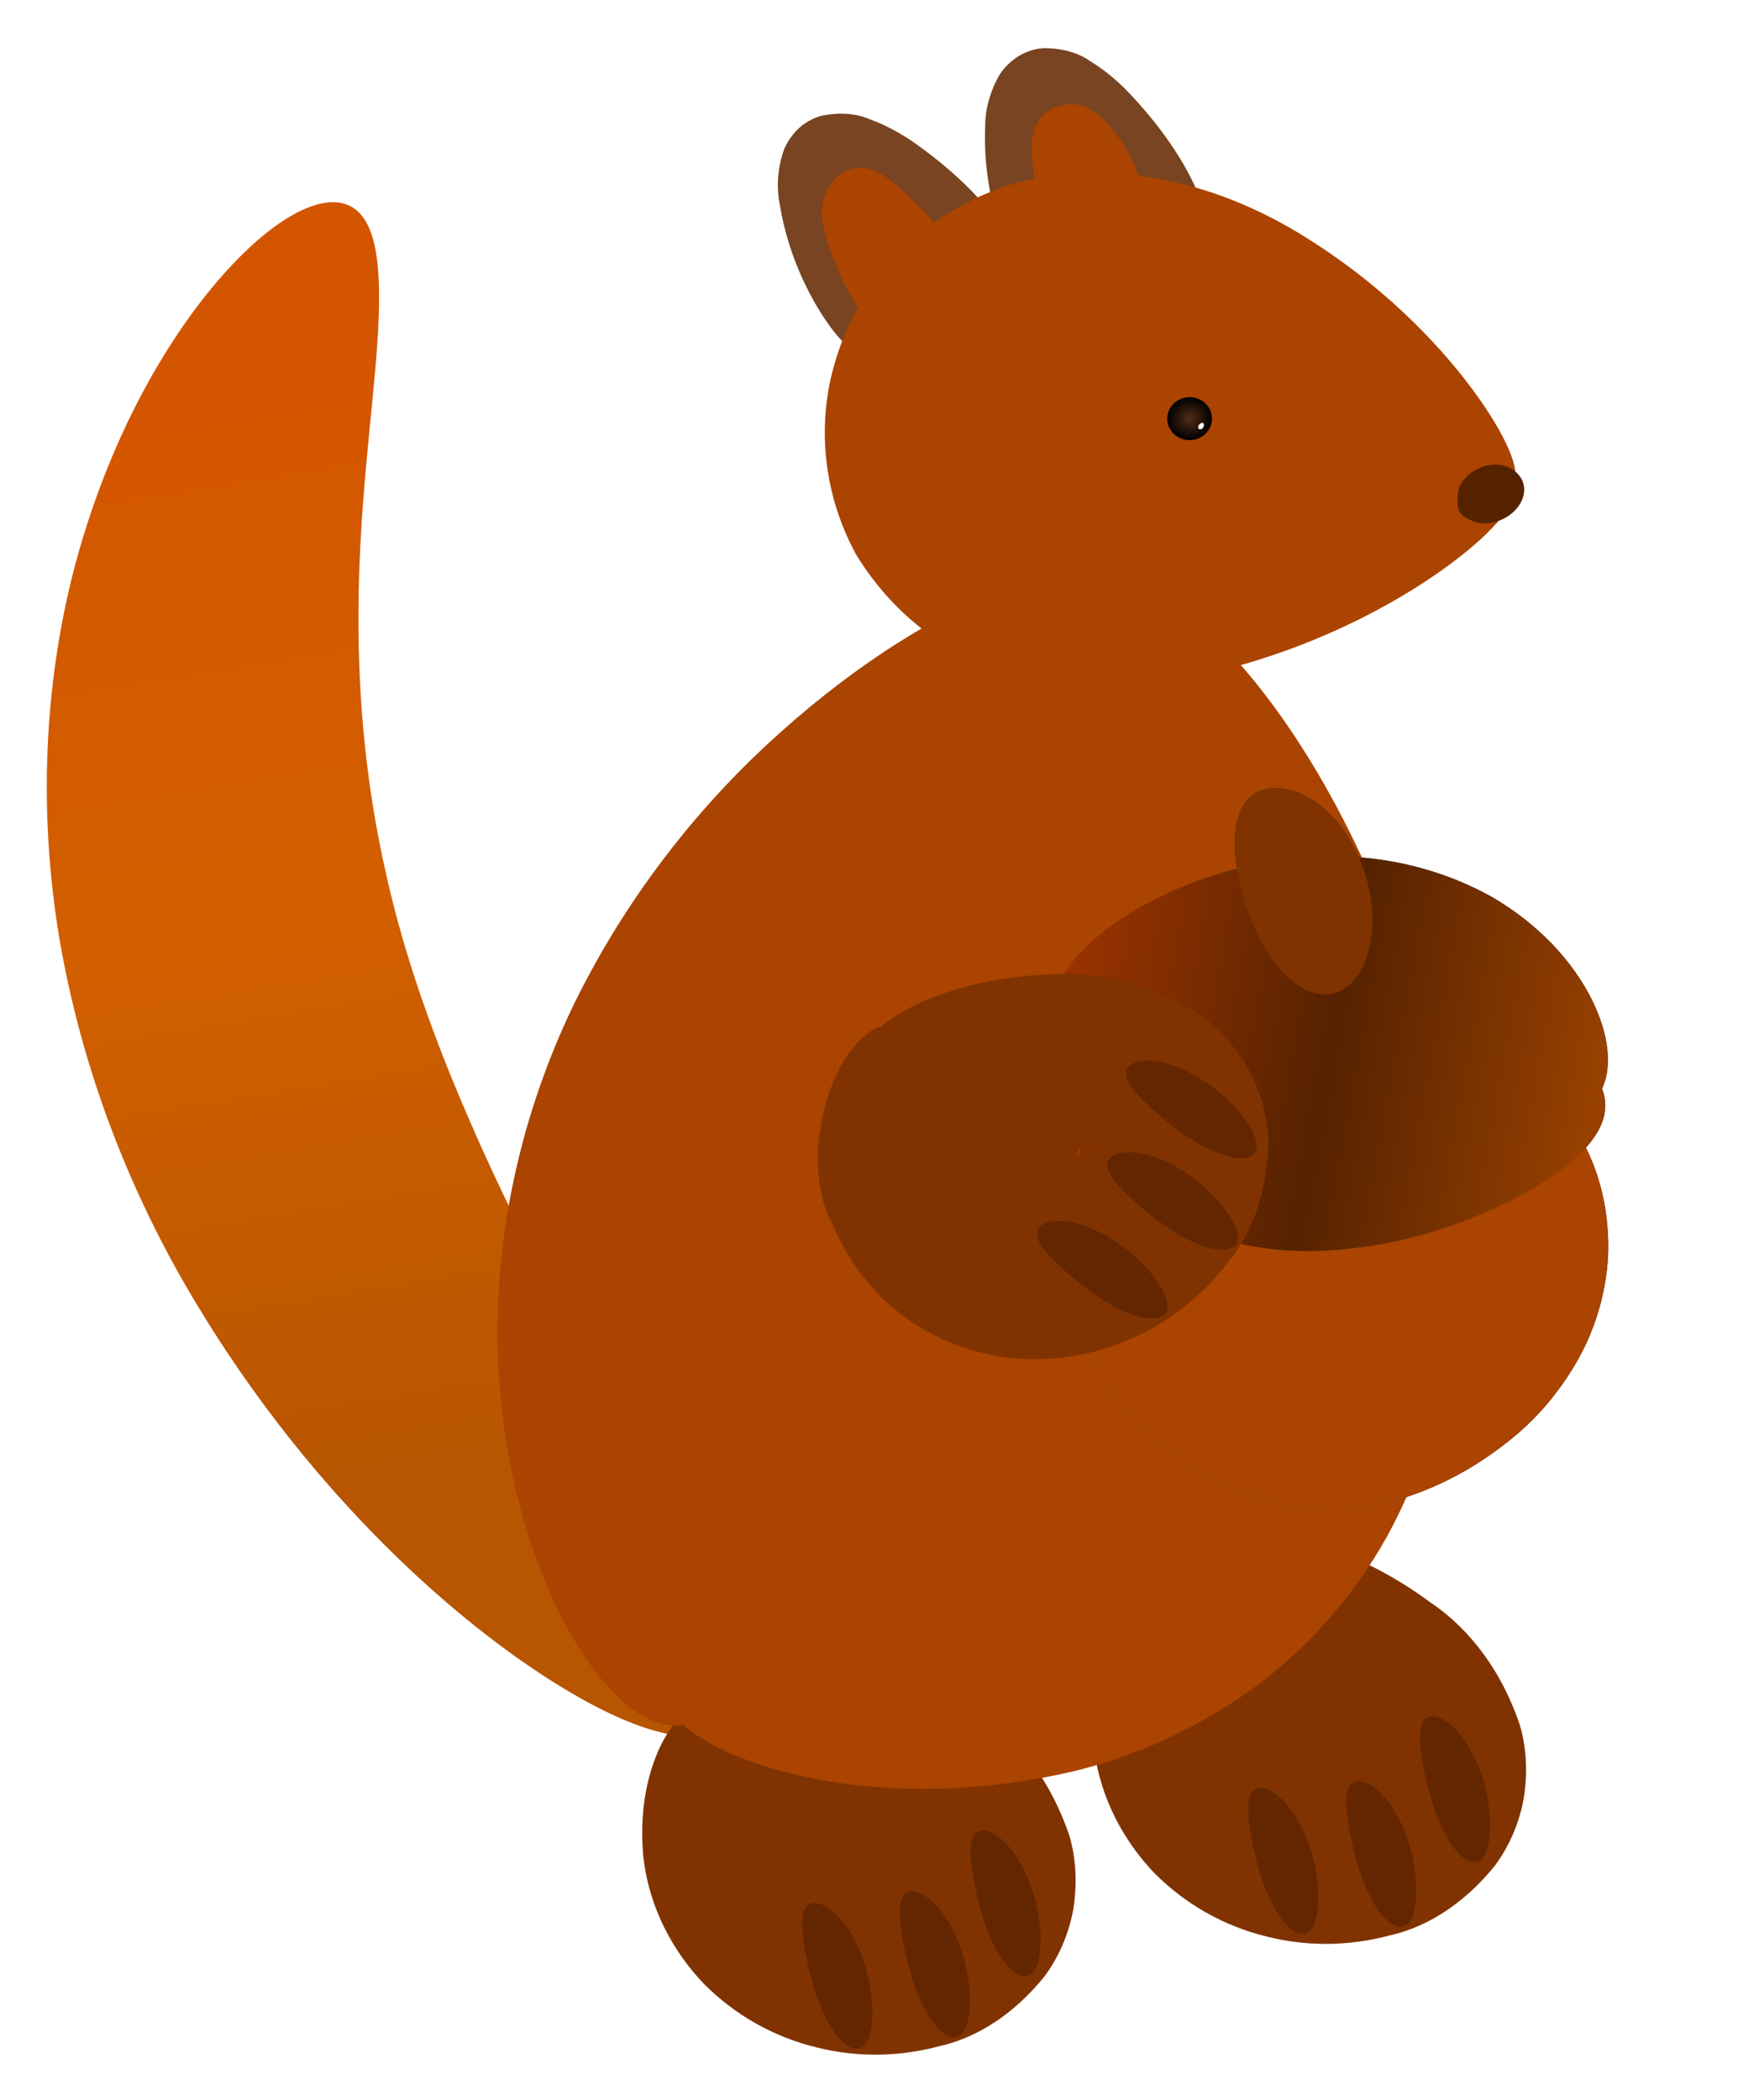 <?xml version="1.0" encoding="UTF-8" standalone="no"?>
<!-- Created with Inkscape (http://www.inkscape.org/) -->

<svg
   width="184.723mm"
   height="223.16mm"
   viewBox="0 0 184.723 223.16"
   version="1.1"
   id="svg8"
   inkscape:version="1.1 (c68e22c387, 2021-05-23)"
   sodipodi:docname="squirrel-plain.svg"
   xmlns:inkscape="http://www.inkscape.org/namespaces/inkscape"
   xmlns:sodipodi="http://sodipodi.sourceforge.net/DTD/sodipodi-0.dtd"
   xmlns:xlink="http://www.w3.org/1999/xlink"
   xmlns="http://www.w3.org/2000/svg"
   xmlns:svg="http://www.w3.org/2000/svg"
   xmlns:rdf="http://www.w3.org/1999/02/22-rdf-syntax-ns#"
   xmlns:cc="http://creativecommons.org/ns#"
   xmlns:dc="http://purl.org/dc/elements/1.1/">
  <defs
     id="defs2">
    <linearGradient
       inkscape:collect="always"
       xlink:href="#linearGradient1683"
       id="linearGradient1685"
       x1="195.452"
       y1="-56.049"
       x2="187.144"
       y2="66.977"
       gradientUnits="userSpaceOnUse" />
    <linearGradient
       inkscape:collect="always"
       id="linearGradient1683">
      <stop
         style="stop-color:#d45500;stop-opacity:1;"
         offset="0"
         id="stop1679" />
      <stop
         id="stop1687"
         offset="0.514"
         style="stop-color:#d25f00;stop-opacity:1" />
      <stop
         style="stop-color:#b75500;stop-opacity:1"
         offset="1"
         id="stop1681" />
    </linearGradient>
    <inkscape:path-effect
       effect="skeletal"
       id="path-effect1119"
       is_visible="true"
       pattern="M 0,5 C 0,2.24 2.24,0 5,0 7.76,0 10,2.24 10,5 10,7.76 7.76,10 5,10 2.24,10 0,7.76 0,5 Z"
       copytype="single_stretched"
       prop_scale="-3.577"
       scale_y_rel="false"
       spacing="0"
       normal_offset="0"
       tang_offset="0"
       prop_units="false"
       vertical_pattern="false"
       fuse_tolerance="0" />
    <inkscape:path-effect
       effect="skeletal"
       id="path-effect1207-5"
       is_visible="true"
       pattern="M 0,5 C 0,2.24 2.24,0 5,0 7.76,0 10,2.24 10,5 10,7.76 7.76,10 5,10 2.24,10 0,7.76 0,5 Z"
       copytype="single_stretched"
       prop_scale="-2.139"
       scale_y_rel="false"
       spacing="0"
       normal_offset="0"
       tang_offset="0"
       prop_units="false"
       vertical_pattern="false"
       fuse_tolerance="0" />
    <inkscape:path-effect
       effect="skeletal"
       id="path-effect1627-9"
       is_visible="true"
       pattern="M 0,5 C 0,2.24 2.24,0 5,0 7.76,0 10,2.24 10,5 10,7.76 7.76,10 5,10 2.24,10 0,7.76 0,5 Z"
       copytype="single_stretched"
       prop_scale="-0.64"
       scale_y_rel="false"
       spacing="0"
       normal_offset="0"
       tang_offset="0"
       prop_units="false"
       vertical_pattern="false"
       fuse_tolerance="0" />
    <inkscape:path-effect
       effect="skeletal"
       id="path-effect1627-6"
       is_visible="true"
       pattern="M 0,5 C 0,2.24 2.24,0 5,0 7.76,0 10,2.24 10,5 10,7.76 7.76,10 5,10 2.24,10 0,7.76 0,5 Z"
       copytype="single_stretched"
       prop_scale="-0.64"
       scale_y_rel="false"
       spacing="0"
       normal_offset="0"
       tang_offset="0"
       prop_units="false"
       vertical_pattern="false"
       fuse_tolerance="0" />
    <inkscape:path-effect
       effect="skeletal"
       id="path-effect1627-2"
       is_visible="true"
       pattern="M 0,5 C 0,2.24 2.24,0 5,0 7.76,0 10,2.24 10,5 10,7.76 7.76,10 5,10 2.24,10 0,7.76 0,5 Z"
       copytype="single_stretched"
       prop_scale="-0.64"
       scale_y_rel="false"
       spacing="0"
       normal_offset="0"
       tang_offset="0"
       prop_units="false"
       vertical_pattern="false"
       fuse_tolerance="0" />
    <inkscape:path-effect
       effect="skeletal"
       id="path-effect1725-7"
       is_visible="true"
       pattern="M 0,5 C 0,2.24 2.24,0 5,0 7.76,0 10,2.24 10,5 10,7.76 7.76,10 5,10 2.24,10 0,7.76 0,5 Z"
       copytype="single_stretched"
       prop_scale="-1.953"
       scale_y_rel="false"
       spacing="0"
       normal_offset="0"
       tang_offset="0"
       prop_units="false"
       vertical_pattern="false"
       fuse_tolerance="0" />
    <inkscape:path-effect
       effect="skeletal"
       id="path-effect1207"
       is_visible="true"
       pattern="M 0,5 C 0,2.24 2.24,0 5,0 7.76,0 10,2.24 10,5 10,7.76 7.76,10 5,10 2.24,10 0,7.76 0,5 Z"
       copytype="single_stretched"
       prop_scale="-2.139"
       scale_y_rel="false"
       spacing="0"
       normal_offset="0"
       tang_offset="0"
       prop_units="false"
       vertical_pattern="false"
       fuse_tolerance="0" />
    <inkscape:path-effect
       effect="skeletal"
       id="path-effect1627"
       is_visible="true"
       pattern="M 0,5 C 0,2.24 2.24,0 5,0 7.76,0 10,2.24 10,5 10,7.76 7.76,10 5,10 2.24,10 0,7.76 0,5 Z"
       copytype="single_stretched"
       prop_scale="-0.64"
       scale_y_rel="false"
       spacing="0"
       normal_offset="0"
       tang_offset="0"
       prop_units="false"
       vertical_pattern="false"
       fuse_tolerance="0" />
    <inkscape:path-effect
       effect="skeletal"
       id="path-effect1627-1"
       is_visible="true"
       pattern="M 0,5 C 0,2.24 2.24,0 5,0 7.76,0 10,2.24 10,5 10,7.76 7.76,10 5,10 2.24,10 0,7.76 0,5 Z"
       copytype="single_stretched"
       prop_scale="-0.64"
       scale_y_rel="false"
       spacing="0"
       normal_offset="0"
       tang_offset="0"
       prop_units="false"
       vertical_pattern="false"
       fuse_tolerance="0" />
    <inkscape:path-effect
       effect="skeletal"
       id="path-effect1627-7"
       is_visible="true"
       pattern="M 0,5 C 0,2.24 2.24,0 5,0 7.76,0 10,2.24 10,5 10,7.76 7.76,10 5,10 2.24,10 0,7.76 0,5 Z"
       copytype="single_stretched"
       prop_scale="-0.64"
       scale_y_rel="false"
       spacing="0"
       normal_offset="0"
       tang_offset="0"
       prop_units="false"
       vertical_pattern="false"
       fuse_tolerance="0" />
    <inkscape:path-effect
       effect="skeletal"
       id="path-effect1725"
       is_visible="true"
       pattern="M 0,5 C 0,2.24 2.24,0 5,0 7.76,0 10,2.24 10,5 10,7.76 7.76,10 5,10 2.24,10 0,7.76 0,5 Z"
       copytype="single_stretched"
       prop_scale="-1.953"
       scale_y_rel="false"
       spacing="0"
       normal_offset="0"
       tang_offset="0"
       prop_units="false"
       vertical_pattern="false"
       fuse_tolerance="0" />
    <inkscape:path-effect
       effect="skeletal"
       id="path-effect1127"
       is_visible="true"
       pattern="M 0,5 C 0,2.24 2.24,0 5,0 7.76,0 10,2.24 10,5 10,7.76 7.76,10 5,10 2.24,10 0,7.76 0,5 Z"
       copytype="single_stretched"
       prop_scale="-3.577"
       scale_y_rel="false"
       spacing="0"
       normal_offset="0"
       tang_offset="0"
       prop_units="false"
       vertical_pattern="false"
       fuse_tolerance="0" />
    <inkscape:path-effect
       effect="skeletal"
       id="path-effect1131"
       is_visible="true"
       pattern="M 0,5 C 0,2.24 2.24,0 5,0 7.76,0 10,2.24 10,5 10,7.76 7.76,10 5,10 2.24,10 0,7.76 0,5 Z"
       copytype="single_stretched"
       prop_scale="-3.577"
       scale_y_rel="false"
       spacing="0"
       normal_offset="0"
       tang_offset="0"
       prop_units="false"
       vertical_pattern="false"
       fuse_tolerance="0" />
    <inkscape:path-effect
       effect="skeletal"
       id="path-effect1131-1"
       is_visible="true"
       pattern="M 0,5 C 0,2.24 2.24,0 5,0 7.76,0 10,2.24 10,5 10,7.76 7.76,10 5,10 2.24,10 0,7.76 0,5 Z"
       copytype="single_stretched"
       prop_scale="-3.577"
       scale_y_rel="false"
       spacing="0"
       normal_offset="0"
       tang_offset="0"
       prop_units="false"
       vertical_pattern="false"
       fuse_tolerance="0" />
    <filter
       inkscape:collect="always"
       style="color-interpolation-filters:sRGB"
       id="filter2140"
       x="-0.144"
       width="1.288"
       y="-0.114"
       height="1.228">
      <feGaussianBlur
         inkscape:collect="always"
         stdDeviation="3.636"
         id="feGaussianBlur2142" />
    </filter>
    <inkscape:path-effect
       effect="skeletal"
       id="path-effect1233-1"
       is_visible="true"
       pattern="M 0,5 C 0,2.24 2.24,0 5,0 7.76,0 10,2.24 10,5 10,7.76 7.76,10 5,10 2.24,10 0,7.76 0,5 Z"
       copytype="single_stretched"
       prop_scale="-2.139"
       scale_y_rel="false"
       spacing="0"
       normal_offset="0"
       tang_offset="0"
       prop_units="false"
       vertical_pattern="false"
       fuse_tolerance="0" />
    <inkscape:path-effect
       effect="skeletal"
       id="path-effect1233-2-4"
       is_visible="true"
       pattern="M 0,5 C 0,2.24 2.24,0 5,0 7.76,0 10,2.24 10,5 10,7.76 7.76,10 5,10 2.24,10 0,7.76 0,5 Z"
       copytype="single_stretched"
       prop_scale="-2.139"
       scale_y_rel="false"
       spacing="0"
       normal_offset="0"
       tang_offset="0"
       prop_units="false"
       vertical_pattern="false"
       fuse_tolerance="0" />
    <inkscape:path-effect
       effect="skeletal"
       id="path-effect1352-7"
       is_visible="true"
       pattern="M 0,5 C 0,2.24 2.24,0 5,0 7.76,0 10,2.24 10,5 10,7.76 7.76,10 5,10 2.24,10 0,7.76 0,5 Z"
       copytype="single_stretched"
       prop_scale="-1.986"
       scale_y_rel="false"
       spacing="0"
       normal_offset="0"
       tang_offset="0"
       prop_units="false"
       vertical_pattern="false"
       fuse_tolerance="0" />
    <inkscape:path-effect
       effect="skeletal"
       id="path-effect1271-5"
       is_visible="true"
       pattern="M 0,5 C 0,2.24 2.24,0 5,0 7.76,0 10,2.24 10,5 10,7.76 7.76,10 5,10 2.24,10 0,7.76 0,5 Z"
       copytype="single_stretched"
       prop_scale="-2.139"
       scale_y_rel="false"
       spacing="0"
       normal_offset="0"
       tang_offset="0"
       prop_units="false"
       vertical_pattern="false"
       fuse_tolerance="0" />
    <inkscape:path-effect
       effect="skeletal"
       id="path-effect1275-3"
       is_visible="true"
       pattern="M 0,5 C 0,2.24 2.24,0 5,0 7.76,0 10,2.24 10,5 10,7.76 7.76,10 5,10 2.24,10 0,7.76 0,5 Z"
       copytype="single_stretched"
       prop_scale="-2.139"
       scale_y_rel="false"
       spacing="0"
       normal_offset="0"
       tang_offset="0"
       prop_units="false"
       vertical_pattern="false"
       fuse_tolerance="0" />
    <inkscape:path-effect
       effect="skeletal"
       id="path-effect1329-6"
       is_visible="true"
       pattern="M 0,5 C 0,2.24 2.24,0 5,0 7.76,0 10,2.24 10,5 10,7.76 7.76,10 5,10 2.24,10 0,7.76 0,5 Z"
       copytype="single_stretched"
       prop_scale="-1.309"
       scale_y_rel="false"
       spacing="0"
       normal_offset="0"
       tang_offset="0"
       prop_units="false"
       vertical_pattern="false"
       fuse_tolerance="0" />
    <linearGradient
       inkscape:collect="always"
       xlink:href="#linearGradient1301"
       id="linearGradient1303"
       x1="322.304"
       y1="7.599"
       x2="376.788"
       y2="2.999"
       gradientUnits="userSpaceOnUse" />
    <linearGradient
       inkscape:collect="always"
       id="linearGradient1301">
      <stop
         style="stop-color:#9b3300;stop-opacity:1"
         offset="0"
         id="stop1297" />
      <stop
         id="stop1305"
         offset="0.513"
         style="stop-color:#552200;stop-opacity:1" />
      <stop
         style="stop-color:#974000;stop-opacity:1"
         offset="1"
         id="stop1299" />
    </linearGradient>
    <linearGradient
       inkscape:collect="always"
       xlink:href="#linearGradient1365"
       id="linearGradient1367"
       x1="325.134"
       y1="71.635"
       x2="375.549"
       y2="69.866"
       gradientUnits="userSpaceOnUse" />
    <linearGradient
       inkscape:collect="always"
       id="linearGradient1365">
      <stop
         style="stop-color:#aa4400;stop-opacity:1"
         offset="0"
         id="stop1361" />
      <stop
         id="stop1371"
         offset="0.309"
         style="stop-color:#aa4400;stop-opacity:1" />
      <stop
         id="stop1369"
         offset="0.657"
         style="stop-color:#aa4400;stop-opacity:1" />
      <stop
         style="stop-color:#ffb380;stop-opacity:1"
         offset="1"
         id="stop1363" />
    </linearGradient>
    <inkscape:path-effect
       effect="skeletal"
       id="path-effect1233"
       is_visible="true"
       pattern="M 0,5 C 0,2.24 2.24,0 5,0 7.76,0 10,2.24 10,5 10,7.76 7.76,10 5,10 2.24,10 0,7.76 0,5 Z"
       copytype="single_stretched"
       prop_scale="-2.139"
       scale_y_rel="false"
       spacing="0"
       normal_offset="0"
       tang_offset="0"
       prop_units="false"
       vertical_pattern="false"
       fuse_tolerance="0" />
    <inkscape:path-effect
       effect="skeletal"
       id="path-effect1233-2"
       is_visible="true"
       pattern="M 0,5 C 0,2.24 2.24,0 5,0 7.76,0 10,2.24 10,5 10,7.76 7.76,10 5,10 2.24,10 0,7.76 0,5 Z"
       copytype="single_stretched"
       prop_scale="-2.139"
       scale_y_rel="false"
       spacing="0"
       normal_offset="0"
       tang_offset="0"
       prop_units="false"
       vertical_pattern="false"
       fuse_tolerance="0" />
    <inkscape:path-effect
       effect="skeletal"
       id="path-effect1352"
       is_visible="true"
       pattern="M 0,5 C 0,2.24 2.24,0 5,0 7.76,0 10,2.24 10,5 10,7.76 7.76,10 5,10 2.24,10 0,7.76 0,5 Z"
       copytype="single_stretched"
       prop_scale="-1.986"
       scale_y_rel="false"
       spacing="0"
       normal_offset="0"
       tang_offset="0"
       prop_units="false"
       vertical_pattern="false"
       fuse_tolerance="0" />
    <inkscape:path-effect
       effect="skeletal"
       id="path-effect1271"
       is_visible="true"
       pattern="M 0,5 C 0,2.24 2.24,0 5,0 7.76,0 10,2.24 10,5 10,7.76 7.76,10 5,10 2.24,10 0,7.76 0,5 Z"
       copytype="single_stretched"
       prop_scale="-2.139"
       scale_y_rel="false"
       spacing="0"
       normal_offset="0"
       tang_offset="0"
       prop_units="false"
       vertical_pattern="false"
       fuse_tolerance="0" />
    <inkscape:path-effect
       effect="skeletal"
       id="path-effect1275"
       is_visible="true"
       pattern="M 0,5 C 0,2.24 2.24,0 5,0 7.76,0 10,2.24 10,5 10,7.76 7.76,10 5,10 2.24,10 0,7.76 0,5 Z"
       copytype="single_stretched"
       prop_scale="-2.139"
       scale_y_rel="false"
       spacing="0"
       normal_offset="0"
       tang_offset="0"
       prop_units="false"
       vertical_pattern="false"
       fuse_tolerance="0" />
    <inkscape:path-effect
       effect="skeletal"
       id="path-effect1329"
       is_visible="true"
       pattern="M 0,5 C 0,2.24 2.24,0 5,0 7.76,0 10,2.24 10,5 10,7.76 7.76,10 5,10 2.24,10 0,7.76 0,5 Z"
       copytype="single_stretched"
       prop_scale="-1.309"
       scale_y_rel="false"
       spacing="0"
       normal_offset="0"
       tang_offset="0"
       prop_units="false"
       vertical_pattern="false"
       fuse_tolerance="0" />
    <inkscape:path-effect
       effect="skeletal"
       id="path-effect2411"
       is_visible="true"
       pattern="M 0,5 C 0,2.24 2.24,0 5,0 7.76,0 10,2.24 10,5 10,7.76 7.76,10 5,10 2.24,10 0,7.76 0,5 Z"
       copytype="single_stretched"
       prop_scale="-0.909"
       scale_y_rel="false"
       spacing="0"
       normal_offset="0"
       tang_offset="0"
       prop_units="false"
       vertical_pattern="false"
       fuse_tolerance="0" />
    <inkscape:path-effect
       effect="skeletal"
       id="path-effect2411-5"
       is_visible="true"
       pattern="M 0,5 C 0,2.24 2.24,0 5,0 7.76,0 10,2.24 10,5 10,7.76 7.76,10 5,10 2.24,10 0,7.76 0,5 Z"
       copytype="single_stretched"
       prop_scale="-0.909"
       scale_y_rel="false"
       spacing="0"
       normal_offset="0"
       tang_offset="0"
       prop_units="false"
       vertical_pattern="false"
       fuse_tolerance="0" />
    <inkscape:path-effect
       effect="skeletal"
       id="path-effect2411-5-7"
       is_visible="true"
       pattern="M 0,5 C 0,2.24 2.24,0 5,0 7.76,0 10,2.24 10,5 10,7.76 7.76,10 5,10 2.24,10 0,7.76 0,5 Z"
       copytype="single_stretched"
       prop_scale="-1.48"
       scale_y_rel="false"
       spacing="0"
       normal_offset="0"
       tang_offset="0"
       prop_units="false"
       vertical_pattern="false"
       fuse_tolerance="0" />
    <inkscape:path-effect
       effect="skeletal"
       id="path-effect2411-5-7-4"
       is_visible="true"
       pattern="M 0,5 C 0,2.24 2.24,0 5,0 7.76,0 10,2.24 10,5 10,7.76 7.76,10 5,10 2.24,10 0,7.76 0,5 Z"
       copytype="single_stretched"
       prop_scale="-1.411"
       scale_y_rel="false"
       spacing="0"
       normal_offset="0"
       tang_offset="0"
       prop_units="false"
       vertical_pattern="false"
       fuse_tolerance="0" />
    <inkscape:path-effect
       effect="skeletal"
       id="path-effect2381"
       is_visible="true"
       pattern="M 0,5 C 0,2.24 2.24,0 5,0 7.76,0 10,2.24 10,5 10,7.76 7.76,10 5,10 2.24,10 0,7.76 0,5 Z"
       copytype="single_stretched"
       prop_scale="-1.953"
       scale_y_rel="false"
       spacing="0"
       normal_offset="0"
       tang_offset="0"
       prop_units="false"
       vertical_pattern="false"
       fuse_tolerance="0" />
    <inkscape:path-effect
       effect="skeletal"
       id="path-effect2597"
       is_visible="true"
       pattern="m -81.491,4.259 c 0,-2.76 2.24,-5 5,-5 2.76,0 5,2.24 5,5 0,2.76 -2.24,5 -5,5 -2.76,0 -5,-2.24 -5,-5 z"
       copytype="single_stretched"
       prop_scale="-3.082"
       scale_y_rel="false"
       spacing="0"
       normal_offset="0"
       tang_offset="0"
       prop_units="false"
       vertical_pattern="false"
       fuse_tolerance="0" />
    <inkscape:path-effect
       effect="skeletal"
       id="path-effect2605-4-5"
       is_visible="true"
       pattern="M 0,5 C 0,2.24 2.24,0 5,0 7.76,0 10,2.24 10,5 10,7.76 7.76,10 5,10 2.24,10 0,7.76 0,5 Z"
       copytype="single_stretched"
       prop_scale="-0.456"
       scale_y_rel="false"
       spacing="0"
       normal_offset="0"
       tang_offset="0"
       prop_units="false"
       vertical_pattern="false"
       fuse_tolerance="0" />
    <radialGradient
       inkscape:collect="always"
       xlink:href="#linearGradient2675"
       id="radialGradient2653"
       cx="322.417"
       cy="-4.822"
       fx="322.417"
       fy="-4.822"
       r="2.377"
       gradientTransform="matrix(1,0,0,0.96,0,-0.194)"
       gradientUnits="userSpaceOnUse" />
    <linearGradient
       id="linearGradient2675"
       inkscape:collect="always">
      <stop
         style="stop-color:#502d16;stop-opacity:1"
         offset="0"
         id="stop2671" />
      <stop
         id="stop2673"
         offset="1"
         style="stop-color:#000000;stop-opacity:1" />
    </linearGradient>
    <inkscape:path-effect
       effect="skeletal"
       id="path-effect2645"
       is_visible="true"
       pattern="M 0,5 C 0,2.24 2.24,0 5,0 7.76,0 10,2.24 10,5 10,7.76 7.76,10 5,10 2.24,10 0,7.76 0,5 Z"
       copytype="single_stretched"
       prop_scale="-0.456"
       scale_y_rel="false"
       spacing="0"
       normal_offset="0"
       tang_offset="0"
       prop_units="false"
       vertical_pattern="false"
       fuse_tolerance="0" />
    <filter
       inkscape:collect="always"
       style="color-interpolation-filters:sRGB"
       id="filter3157"
       x="-1.121"
       width="3.243"
       y="-1.04"
       height="3.08">
      <feGaussianBlur
         inkscape:collect="always"
         stdDeviation="0.212"
         id="feGaussianBlur3159" />
    </filter>
    <inkscape:path-effect
       effect="skeletal"
       id="path-effect2679"
       is_visible="true"
       pattern="M 0,5 C 0,2.24 2.24,0 5,0 7.76,0 10,2.24 10,5 10,7.76 7.76,10 5,10 2.24,10 0,7.76 0,5 Z"
       copytype="single_stretched"
       prop_scale="-0.038"
       scale_y_rel="false"
       spacing="0"
       normal_offset="0"
       tang_offset="0"
       prop_units="false"
       vertical_pattern="false"
       fuse_tolerance="0" />
    <inkscape:path-effect
       effect="skeletal"
       id="path-effect1207-6"
       is_visible="true"
       pattern="M 0,5 C 0,2.24 2.24,0 5,0 7.76,0 10,2.24 10,5 10,7.76 7.76,10 5,10 2.24,10 0,7.76 0,5 Z"
       copytype="single_stretched"
       prop_scale="-2.139"
       scale_y_rel="false"
       spacing="0"
       normal_offset="0"
       tang_offset="0"
       prop_units="false"
       vertical_pattern="false"
       fuse_tolerance="0" />
    <inkscape:path-effect
       effect="skeletal"
       id="path-effect1627-8"
       is_visible="true"
       pattern="M 0,5 C 0,2.24 2.24,0 5,0 7.76,0 10,2.24 10,5 10,7.76 7.76,10 5,10 2.24,10 0,7.76 0,5 Z"
       copytype="single_stretched"
       prop_scale="-0.64"
       scale_y_rel="false"
       spacing="0"
       normal_offset="0"
       tang_offset="0"
       prop_units="false"
       vertical_pattern="false"
       fuse_tolerance="0" />
    <inkscape:path-effect
       effect="skeletal"
       id="path-effect1627-1-7"
       is_visible="true"
       pattern="M 0,5 C 0,2.24 2.24,0 5,0 7.76,0 10,2.24 10,5 10,7.76 7.76,10 5,10 2.24,10 0,7.76 0,5 Z"
       copytype="single_stretched"
       prop_scale="-0.64"
       scale_y_rel="false"
       spacing="0"
       normal_offset="0"
       tang_offset="0"
       prop_units="false"
       vertical_pattern="false"
       fuse_tolerance="0" />
    <inkscape:path-effect
       effect="skeletal"
       id="path-effect1627-7-0"
       is_visible="true"
       pattern="M 0,5 C 0,2.24 2.24,0 5,0 7.76,0 10,2.24 10,5 10,7.76 7.76,10 5,10 2.24,10 0,7.76 0,5 Z"
       copytype="single_stretched"
       prop_scale="-0.64"
       scale_y_rel="false"
       spacing="0"
       normal_offset="0"
       tang_offset="0"
       prop_units="false"
       vertical_pattern="false"
       fuse_tolerance="0" />
    <inkscape:path-effect
       effect="skeletal"
       id="path-effect2536"
       is_visible="true"
       pattern="M 0,5 C 0,2.24 2.24,0 5,0 7.76,0 10,2.24 10,5 10,7.76 7.76,10 5,10 2.24,10 0,7.76 0,5 Z"
       copytype="single_stretched"
       prop_scale="-1.665"
       scale_y_rel="false"
       spacing="0"
       normal_offset="0"
       tang_offset="0"
       prop_units="false"
       vertical_pattern="false"
       fuse_tolerance="0" />
    <inkscape:path-effect
       effect="skeletal"
       id="path-effect2540"
       is_visible="true"
       pattern="M 0,5 C 0,2.24 2.24,0 5,0 7.76,0 10,2.24 10,5 10,7.76 7.76,10 5,10 2.24,10 0,7.76 0,5 Z"
       copytype="single_stretched"
       prop_scale="-1.665"
       scale_y_rel="false"
       spacing="0"
       normal_offset="0"
       tang_offset="0"
       prop_units="false"
       vertical_pattern="false"
       fuse_tolerance="0" />
    <linearGradient
       inkscape:collect="always"
       xlink:href="#linearGradient1301"
       id="linearGradient1163"
       gradientUnits="userSpaceOnUse"
       x1="322.304"
       y1="7.599"
       x2="376.788"
       y2="2.999" />
    <linearGradient
       inkscape:collect="always"
       xlink:href="#linearGradient1301"
       id="linearGradient1165"
       gradientUnits="userSpaceOnUse"
       x1="322.304"
       y1="7.599"
       x2="376.788"
       y2="2.999" />
    <linearGradient
       inkscape:collect="always"
       xlink:href="#linearGradient1365"
       id="linearGradient1167"
       gradientUnits="userSpaceOnUse"
       x1="325.134"
       y1="71.635"
       x2="375.549"
       y2="69.866" />
    <linearGradient
       inkscape:collect="always"
       xlink:href="#linearGradient1365"
       id="linearGradient1169"
       gradientUnits="userSpaceOnUse"
       x1="325.134"
       y1="71.635"
       x2="375.549"
       y2="69.866" />
    <linearGradient
       inkscape:collect="always"
       xlink:href="#linearGradient1365"
       id="linearGradient1171"
       gradientUnits="userSpaceOnUse"
       x1="325.134"
       y1="71.635"
       x2="375.549"
       y2="69.866" />
    <linearGradient
       inkscape:collect="always"
       xlink:href="#linearGradient1301"
       id="linearGradient1173"
       gradientUnits="userSpaceOnUse"
       x1="322.304"
       y1="7.599"
       x2="376.788"
       y2="2.999" />
    <linearGradient
       inkscape:collect="always"
       xlink:href="#linearGradient1301"
       id="linearGradient1175"
       gradientUnits="userSpaceOnUse"
       x1="322.304"
       y1="7.599"
       x2="376.788"
       y2="2.999" />
    <linearGradient
       inkscape:collect="always"
       xlink:href="#linearGradient1301"
       id="linearGradient1177"
       gradientUnits="userSpaceOnUse"
       x1="322.304"
       y1="7.599"
       x2="376.788"
       y2="2.999" />
    <linearGradient
       inkscape:collect="always"
       xlink:href="#linearGradient1301"
       id="linearGradient1179"
       gradientUnits="userSpaceOnUse"
       x1="322.304"
       y1="7.599"
       x2="376.788"
       y2="2.999" />
    <linearGradient
       inkscape:collect="always"
       xlink:href="#linearGradient1301"
       id="linearGradient1181"
       gradientUnits="userSpaceOnUse"
       x1="322.304"
       y1="7.599"
       x2="376.788"
       y2="2.999" />
    <linearGradient
       inkscape:collect="always"
       xlink:href="#linearGradient1301"
       id="linearGradient1183"
       gradientUnits="userSpaceOnUse"
       x1="322.304"
       y1="7.599"
       x2="376.788"
       y2="2.999" />
    <linearGradient
       inkscape:collect="always"
       xlink:href="#linearGradient1301"
       id="linearGradient1185"
       gradientUnits="userSpaceOnUse"
       x1="322.304"
       y1="7.599"
       x2="376.788"
       y2="2.999" />
    <linearGradient
       inkscape:collect="always"
       xlink:href="#linearGradient1301"
       id="linearGradient1187"
       gradientUnits="userSpaceOnUse"
       x1="322.304"
       y1="7.599"
       x2="376.788"
       y2="2.999" />
  </defs>
  <sodipodi:namedview
     id="base"
     pagecolor="#ffffff"
     bordercolor="#666666"
     borderopacity="1.0"
     inkscape:pageopacity="0.0"
     inkscape:pageshadow="2"
     inkscape:zoom="1.5716628"
     inkscape:cx="398.30427"
     inkscape:cy="519.83161"
     inkscape:document-units="mm"
     inkscape:current-layer="g3335"
     showgrid="false"
     fit-margin-top="5"
     fit-margin-right="5"
     fit-margin-bottom="5"
     fit-margin-left="5"
     inkscape:window-width="1920"
     inkscape:window-height="1047"
     inkscape:window-x="-9"
     inkscape:window-y="-9"
     inkscape:window-maximized="1"
     inkscape:pagecheckerboard="0" />
  <g
     inkscape:label="Layer 1"
     inkscape:groupmode="layer"
     id="layer1"
     transform="translate(-14.13,-30.105)">
    <g
       id="g3335"
       inkscape:label="Squirrel"
       transform="translate(-138.36,85.549)">
      <path
         style="color:#000000;fill:url(#linearGradient1685);stroke-width:30;stroke-linecap:round;-inkscape-stroke:none"
         d="m 206.139,-66.745 c -2.371,-2.123 -7.809,-1.026 -14.899,3.986 -6.956,4.918 -15.856,13.998 -22.869,27.554 -5.336,10.448 -9.216,23.197 -10.078,37.491 -0.28,4.903 -0.22,9.874 0.185,14.878 0.643,7.938 2.114,15.465 4.136,22.436 0,0 0,7e-6 0,7e-6 6.303,21.444 16.884,37.818 25.585,47.673 8.873,10.05 16.309,14.309 19.941,12.093 3.702,-2.258 2.922,-10.597 -0.095,-22.736 -3.009,-12.108 -8.333,-27.802 -11.545,-45.313 0,0 0,-6e-6 0,-6e-6 -1.039,-5.549 -1.9,-11.301 -2.386,-17.085 -0.307,-3.658 -0.454,-7.208 -0.432,-10.667 0.016,-9.965 1.363,-19.28 3.339,-27.633 2.536,-11.022 6.297,-20.525 8.547,-27.885 2.25,-7.359 3.003,-12.615 0.571,-14.793 z"
         id="path1117"
         transform="rotate(-13.109,342.629,20.995)" />
      <g
         transform="matrix(0.914,-0.044,0.045,0.917,11.938,24.67)"
         id="g1794">
        <g
           id="g1751">
          <g
             id="g1711">
            <path
               style="color:#000000;fill:#803300;stroke-width:30;stroke-linecap:round;-inkscape-stroke:none"
               d="m 216.937,176.245 c -1.749,2.653 -3.586,7.358 -3.306,13.778 v 1e-5 c 0.271,4.672 2.023,10.17 6.348,15.136 3.299,3.631 7.662,6.495 12.794,7.966 4.29,1.288 9.128,1.585 14.13,0.507 0.894,-0.155 1.8,-0.385 2.71,-0.692 3.515,-1.187 6.948,-3.487 9.933,-6.854 1.786,-2.2 3.019,-4.765 3.674,-7.553 0.655,-3.185 0.568,-6.092 -0.067,-8.611 -2.175,-7.48 -6.218,-12.035 -9.739,-14.63 -5.876,-4.783 -11.648,-7.149 -15.634,-8.03 0,0 -12.906,-0.509 -20.844,8.982 z"
               id="path1205-6"
               transform="translate(61.023,-61.954)"
               sodipodi:nodetypes="csscccscccccc" />
            <path
               style="color:#000000;fill:#642600;stroke-width:30;stroke-linecap:round;-inkscape-stroke:none"
               d="m 241.412,142.896 c -0.752,0.462 -0.906,1.694 -0.843,3.198 0.059,1.393 0.344,3.612 0.838,5.753 0.536,2.322 1.286,4.394 2.269,5.928 0.962,1.5 2.011,2.25 2.864,2.008 0.841,-0.239 1.357,-1.4 1.573,-3.041 0.213,-1.616 0.155,-3.928 -0.46,-6.397 -0.635,-2.548 -1.727,-4.685 -2.998,-6.084 -1.256,-1.383 -2.489,-1.827 -3.242,-1.364 z"
               id="path1625-3"
               transform="translate(51.644,-8.792)" />
            <path
               style="color:#000000;fill:#642600;stroke-width:30;stroke-linecap:round;-inkscape-stroke:none"
               d="m 241.412,142.896 c -0.752,0.462 -0.906,1.694 -0.843,3.198 0.059,1.393 0.344,3.612 0.838,5.753 0.536,2.322 1.286,4.394 2.269,5.928 0.962,1.5 2.011,2.25 2.864,2.008 0.841,-0.239 1.357,-1.4 1.573,-3.041 0.213,-1.616 0.155,-3.928 -0.46,-6.397 -0.635,-2.548 -1.727,-4.685 -2.998,-6.084 -1.256,-1.383 -2.489,-1.827 -3.242,-1.364 z"
               id="path1625-06"
               transform="translate(63.053,-9.057)" />
            <path
               style="color:#000000;fill:#642600;stroke-width:30;stroke-linecap:round;-inkscape-stroke:none"
               d="m 241.412,142.896 c -0.752,0.462 -0.906,1.694 -0.843,3.198 0.059,1.393 0.344,3.612 0.838,5.753 0.536,2.322 1.286,4.394 2.269,5.928 0.962,1.5 2.011,2.25 2.864,2.008 0.841,-0.239 1.357,-1.4 1.573,-3.041 0.213,-1.616 0.155,-3.928 -0.46,-6.397 -0.635,-2.548 -1.727,-4.685 -2.998,-6.084 -1.256,-1.383 -2.489,-1.827 -3.242,-1.364 z"
               id="path1625-6"
               transform="translate(71.987,-16.133)" />
          </g>
        </g>
        <g
           id="g1759">
          <g
             id="g1717">
            <path
               style="color:#000000;fill:#803300;stroke-width:30;stroke-linecap:round;-inkscape-stroke:none"
               d="m 229.964,168.397 c 5e-5,4e-5 -7.783,4.422 -7.783,4.422 -1.466,-0.383 -3.426,0.668 -5.244,3.426 -1.749,2.653 -3.586,7.358 -3.306,13.778 v 1e-5 c 0.271,4.672 2.023,10.17 6.348,15.136 3.299,3.631 7.662,6.495 12.794,7.966 4.29,1.288 9.128,1.585 14.13,0.507 0.894,-0.155 1.8,-0.385 2.71,-0.692 3.515,-1.187 6.948,-3.487 9.933,-6.854 1.786,-2.2 3.019,-4.765 3.674,-7.553 0.655,-3.185 0.568,-6.092 -0.067,-8.611 -2.175,-7.48 -6.218,-12.035 -9.739,-14.63 -5.876,-4.783 -11.648,-7.149 -15.634,-8.03 -4.106,-0.908 -6.876,-0.423 -7.817,1.134 z"
               id="path1205"
               transform="translate(8.137,-51.654)"
               sodipodi:nodetypes="ccssscccsccccscc" />
            <path
               style="color:#000000;fill:#642600;stroke-width:30;stroke-linecap:round;-inkscape-stroke:none"
               d="m 241.412,142.896 c -0.752,0.462 -0.906,1.694 -0.843,3.198 0.059,1.393 0.344,3.612 0.838,5.753 0.536,2.322 1.286,4.394 2.269,5.928 0.962,1.5 2.011,2.25 2.864,2.008 0.841,-0.239 1.357,-1.4 1.573,-3.041 0.213,-1.616 0.155,-3.928 -0.46,-6.397 -0.635,-2.548 -1.727,-4.685 -2.998,-6.084 -1.256,-1.383 -2.489,-1.827 -3.242,-1.364 z"
               id="path1625"
               transform="translate(-0.751,2.001)" />
            <path
               style="color:#000000;fill:#642600;stroke-width:30;stroke-linecap:round;-inkscape-stroke:none"
               d="m 241.412,142.896 c -0.752,0.462 -0.906,1.694 -0.843,3.198 0.059,1.393 0.344,3.612 0.838,5.753 0.536,2.322 1.286,4.394 2.269,5.928 0.962,1.5 2.011,2.25 2.864,2.008 0.841,-0.239 1.357,-1.4 1.573,-3.041 0.213,-1.616 0.155,-3.928 -0.46,-6.397 -0.635,-2.548 -1.727,-4.685 -2.998,-6.084 -1.256,-1.383 -2.489,-1.827 -3.242,-1.364 z"
               id="path1625-2"
               transform="translate(10.626,1.217)" />
            <path
               style="color:#000000;fill:#642600;stroke-width:30;stroke-linecap:round;-inkscape-stroke:none"
               d="m 241.412,142.896 c -0.752,0.462 -0.906,1.694 -0.843,3.198 0.059,1.393 0.344,3.612 0.838,5.753 0.536,2.322 1.286,4.394 2.269,5.928 0.962,1.5 2.011,2.25 2.864,2.008 0.841,-0.239 1.357,-1.4 1.573,-3.041 0.213,-1.616 0.155,-3.928 -0.46,-6.397 -0.635,-2.548 -1.727,-4.685 -2.998,-6.084 -1.256,-1.383 -2.489,-1.827 -3.242,-1.364 z"
               id="path1625-0"
               transform="translate(19.183,-5.431)" />
          </g>
        </g>
      </g>
      <g
         transform="translate(3.502,25.517)"
         id="g1764">
        <path
           style="color:#000000;fill:#aa4400;stroke-width:30;stroke-linecap:round;-inkscape-stroke:none"
           d="m 221.899,102.244 c 3.454,-0.894 5.532,-5.484 7.128,-12.19 1.594,-6.701 2.65,-15.497 4.904,-24.72 1.726,-7.31 4.188,-15.065 7.758,-22.95 0.209,-0.461 0.42,-0.919 0.633,-1.374 3.766,-8.221 9.071,-16.772 13.449,-24.083 5.133,-8.498 9.36,-15.584 11.867,-21.92 2.426,-6.131 2.859,-10.789 0.543,-13.22 -2.285,-2.398 -7.022,-2.285 -13.335,0.166 -6.219,2.414 -14.399,7.304 -22.802,14.805 -7.713,6.856 -15.849,16.4 -21.969,28.806 -0.333,0.685 -0.658,1.378 -0.974,2.076 -5.429,12.005 -7.528,24.231 -7.212,35.218 0.495,13.486 4.274,24.079 8.246,30.642 4.039,6.673 8.417,9.61 11.764,8.744 z"
           id="path1125" />
        <path
           style="color:#000000;fill:#aa4400;stroke-width:30;stroke-linecap:round;-inkscape-stroke:none"
           d="m 267.68,-17.712 c -3.759,1.652 -4.511,8.768 -3.66,19.283 0.847,10.475 3.425,24.119 4.13,38.867 0.25,5.478 0.336,10.968 -0.401,15.791 -0.125,0.784 -0.258,1.556 -0.403,2.309 -0.545,2.845 -1.228,5.309 -2.198,7.306 -1.043,2.383 -2.596,4.653 -4.368,6.56 -2.068,2.317 -5.098,4.411 -8.247,6.304 -6.973,4.202 -17.542,7.879 -22.914,10.276 -6.388,2.85 -10.388,5.616 -10.471,8.881 -0.08,3.113 3.726,6.488 11.092,8.833 7.108,2.263 18.721,3.807 32.681,0.595 6.012,-1.431 12.6,-4.121 19.069,-8.716 5.635,-4.093 10.641,-9.532 14.394,-16.222 2.979,-5.475 5.021,-11.246 6.137,-17.083 0.296,-1.546 0.523,-3.078 0.686,-4.59 1.007,-9.082 0.348,-17.453 -1.099,-24.746 C 298.381,17.173 290.691,2.587 284.14,-6.228 277.432,-15.255 271.289,-19.298 267.68,-17.712 Z"
           id="path1129" />
        <path
           style="color:#000000;fill:#aa4400;stroke-width:30;stroke-linecap:round;-inkscape-stroke:none"
           d="m 295.597,-4.538 c -4.065,-0.412 -8.209,4.139 -12.205,11.835 -4.098,7.892 -7.692,18.249 -11.806,30.272 0,2e-6 0,3e-6 0,5e-6 -1.718,4.985 -3.554,10.374 -5.457,15.505 -1.258,3.392 -2.511,6.582 -3.813,9.659 -2.895,7.064 -6.411,14.091 -9.259,20.802 -7.024,16.185 -8.722,28.626 -3.24,31.883 2.618,1.555 6.497,0.635 11.16,-2.035 4.57,-2.617 10.381,-7.221 16.425,-13.3 5.334,-5.367 11.344,-12.619 16.453,-21.834 2.188,-4.02 4.121,-8.258 5.777,-12.677 2.554,-6.816 4.246,-13.525 5.286,-19.847 0,-2e-6 0,-4e-6 0,-5e-6 2.369,-14.381 1.817,-27 -0.078,-35.735 -1.915,-8.826 -5.241,-14.122 -9.242,-14.527 z"
           id="path1129-8"
           transform="translate(-27.917,-13.173)" />
      </g>
      <g
         transform="translate(-155.847,-122.005)"
         id="g2178">
        <g
           id="g1295-1"
           style="fill:#333333;filter:url(#filter2140)"
           transform="translate(100.955,156.731)">
          <g
             id="g1313-0"
             transform="matrix(1.025,0.279,-0.302,1.109,-8.667,-81.508)">
            <g
               id="g1317-6" />
          </g>
          <g
             id="g1336-3">
            <g
               id="g1417-2">
              <g
                 id="g1403-0">
                <g
                   id="g1259-6"
                   transform="translate(-1.769,-24.588)">
                  <g
                     id="g1340-1">
                    <g
                       id="g1359-5">
                      <g
                         id="g1376-5">
                        <path
                           style="color:#000000;stroke-width:30;stroke-linecap:round;-inkscape-stroke:none"
                           d="m 337.517,27.057 c -2.598,-1.612 -8.543,-0.104 -12.83,8.033 0,0 0,2e-6 0,2e-6 -1.595,3.051 -2.729,7.099 -2.534,11.974 0.212,3.682 1.218,7.407 3.101,10.849 0.349,0.63 0.717,1.243 1.103,1.838 1.552,2.395 3.309,4.377 5.124,5.98 5.08,4.439 10.177,6.557 13.999,7.502 2.209,0.586 4.158,0.731 5.65,0.715 1.2,0.165 5.285,-1.293 5.846,-1.605 0.861,-0.479 1.475,-1.249 1.562,-2.591 0.09,-1.367 -0.399,-2.933 -1.043,-4.307 -0.822,-1.852 -2.048,-3.606 -3.442,-5.42 -2.378,-3.127 -5.481,-6.139 -7.687,-9.054 -0.771,-1.002 -1.514,-1.974 -2.076,-2.841 -0.142,-0.22 -0.274,-0.434 -0.393,-0.642 -0.624,-1.043 -1.176,-2.087 -1.566,-3.056 -0.597,-1.292 -0.938,-3.14 -1.222,-4.975 0,-10e-7 0,-10e-7 0,-2e-6 -0.767,-5.339 -0.407,-10.423 -3.592,-12.4 z"
                           id="path1231-4"
                           transform="translate(-0.354,20.874)" />
                        <path
                           style="color:#000000;stroke-width:30;stroke-linecap:round;-inkscape-stroke:none"
                           d="m 337.517,27.057 c -2.598,-1.612 -8.543,-0.104 -12.83,8.033 0,0 0,2e-6 0,2e-6 -1.595,3.051 -2.729,7.099 -2.534,11.974 0.212,3.682 1.218,7.407 3.101,10.849 0.349,0.63 0.717,1.243 1.103,1.838 1.552,2.395 3.309,4.377 5.124,5.98 5.08,4.439 10.177,6.557 13.999,7.502 2.209,0.586 4.158,0.731 5.65,0.715 1.2,0.165 5.285,-1.293 5.846,-1.605 0.861,-0.479 1.475,-1.249 1.562,-2.591 0.09,-1.367 -0.399,-2.933 -1.043,-4.307 -0.822,-1.852 -2.048,-3.606 -3.442,-5.42 -2.378,-3.127 -5.481,-6.139 -7.687,-9.054 -0.771,-1.002 -1.514,-1.974 -2.076,-2.841 -0.142,-0.22 -0.274,-0.434 -0.393,-0.642 -0.624,-1.043 -1.176,-2.087 -1.566,-3.056 -0.597,-1.292 -0.938,-3.14 -1.222,-4.975 0,-10e-7 0,-10e-7 0,-2e-6 -0.767,-5.339 -0.407,-10.423 -3.592,-12.4 z"
                           id="path1231-9-7"
                           transform="matrix(-1.011,0,0,1,705.758,20.874)" />
                        <path
                           style="color:#000000;stroke-width:30;stroke-linecap:round;-inkscape-stroke:none"
                           d="m 341.409,51.469 c -3.544,0.671 -6.542,7.861 -4.41,18.681 0.37,2.83 1.64,6.806 5.112,11.243 0.897,1.283 2.707,2.696 5.536,4.033 2.139,0.901 4.583,1.113 7.251,0.569 0.364,-0.074 0.731,-0.162 1.101,-0.264 2.839,-1.109 4.776,-2.464 5.842,-3.912 1.369,-1.667 2.248,-3.18 2.721,-4.472 1.294,-3.347 1.686,-6.381 1.539,-8.935 0,-10e-7 0,-2e-6 0,-3e-6 -0.077,-3.28 -0.858,-6.383 -2.111,-9.084 -1.426,-3.303 -3.952,-5.901 -6.601,-7.477 -3.264,-1.786 -6.076,-1.567 -7.701,-0.893 -1.708,0.708 -2.386,1.923 -2.442,3.076 -0.057,1.171 0.482,2.361 0.953,3.536 0.462,1.152 0.933,2.45 0.596,3.408 -0.08,0.837 -0.441,1.815 -0.557,2.962 -0.154,1.065 -0.435,2.17 -0.769,3.423 0,0 0,10e-7 0,10e-7 -0.348,1.038 -0.597,1.811 -0.876,2.029 -0.121,0.049 0.024,-0.154 0.399,-0.697 0.281,-0.559 1.245,-1.137 2.936,-1.878 0.239,-0.06 0.472,-0.112 0.701,-0.156 1.678,-0.326 3.072,-0.23 4.278,0.304 1.355,0.758 1.954,1.097 1.814,1.234 -0.603,-0.117 -1.467,-1.915 -2.906,-4.09 -2.22,-3.677 -4.144,-6.91 -6.3,-9.349 -2.091,-2.365 -4.163,-3.659 -6.106,-3.291 z"
                           id="path1350-6" />
                      </g>
                    </g>
                    <g
                       id="g1344-5" />
                  </g>
                </g>
                <path
                   style="color:#000000;stroke-width:30;stroke-linecap:round;-inkscape-stroke:none"
                   d="m 322.304,7.599 c -1.157,1.774 -0.839,4.569 1.512,7.668 2.307,3.04 6.748,6.459 13.42,8.154 4.918,1.119 10.297,1.133 15.583,-0.121 0.858,-0.204 1.693,-0.436 2.505,-0.694 5.757,-1.806 10.267,-4.449 13.477,-6.77 3.206,-2.254 5.711,-4.71 7.224,-6.644 1.573,-2.012 2.527,-4.009 2.179,-5.838 -0.353,-1.856 -2.035,-3.344 -4.998,-4.129 -3.009,-0.797 -6.879,-0.756 -11.164,-0.029 -4.609,0.727 -8.196,1.852 -12.53,2.885 -0.666,0.154 -0.923,0.214 -1.589,0.367 -3.305,0.762 -5.914,1.325 -8.494,1.606 -3.491,0.542 -7.155,0.434 -10.269,0.735 -3.111,0.301 -5.666,0.985 -6.856,2.81 z"
                   id="path1269-6"
                   transform="matrix(1.025,0.279,-0.302,1.109,-8.667,-81.508)" />
                <path
                   style="color:#000000;stroke-width:30;stroke-linecap:round;-inkscape-stroke:none"
                   d="m 376.788,2.999 c 1.181,-1.81 0.85,-4.648 -1.58,-7.779 -2.39,-3.08 -6.926,-6.453 -13.571,-8.092 -4.512,-1.028 -9.464,-1.151 -14.428,-0.186 -1.409,0.274 -2.765,0.626 -4.064,1.041 -5.83,1.86 -10.351,4.645 -13.536,7.257 -2.928,2.327 -4.929,4.798 -6.067,6.738 -1.176,2.004 -1.752,3.958 -1.238,5.62 0.526,1.701 2.146,2.927 4.797,3.497 2.727,0.586 5.98,0.385 9.579,-0.153 3.923,-0.569 8.092,-1.658 12.055,-2.468 0.847,-0.17 1.729,-0.348 2.576,-0.514 3.065,-0.601 5.614,-1.039 8.129,-1.285 3.621,-0.48 7.303,-0.442 10.431,-0.78 3.113,-0.337 5.709,-1.043 6.917,-2.895 z"
                   id="path1273-9"
                   transform="matrix(1.025,0.279,-0.302,1.109,-8.667,-81.508)" />
              </g>
              <path
                 style="color:#000000;stroke-width:30;stroke-linecap:round;-inkscape-stroke:none"
                 d="m 340.354,-5.578 c -2.635,2.271 -1.875,7.837 -0.411,12.045 0.023,0.066 0.046,0.132 0.069,0.197 0.922,2.521 2.241,4.993 3.993,6.743 1.741,1.739 3.639,2.471 5.354,1.904 1.661,-0.549 2.865,-2.223 3.461,-4.376 0.596,-2.152 0.672,-5.144 -0.429,-8.519 -0.035,-0.104 -0.071,-0.208 -0.108,-0.311 -2.84,-7.957 -9.362,-9.896 -11.93,-7.683 z"
                 id="path1327-3" />
            </g>
          </g>
        </g>
        <g
           id="g1295"
           style="fill:url(#linearGradient1303)"
           transform="translate(100.955,156.731)">
          <g
             id="g1313"
             style="fill:url(#linearGradient1165)"
             transform="matrix(1.025,0.279,-0.302,1.109,-8.667,-81.508)">
            <g
               id="g1317"
               style="fill:url(#linearGradient1163)" />
          </g>
          <g
             id="g1336"
             style="fill:url(#linearGradient1187)">
            <g
               id="g1417"
               style="fill:url(#linearGradient1185)">
              <g
                 id="g1403"
                 style="fill:url(#linearGradient1183)">
                <g
                   id="g1259"
                   transform="translate(-1.769,-24.588)"
                   style="fill:url(#linearGradient1177)">
                  <g
                     id="g1340"
                     style="fill:url(#linearGradient1175)">
                    <g
                       id="g1359"
                       style="fill:url(#linearGradient1367)">
                      <g
                         id="g1376"
                         style="fill:url(#linearGradient1171)">
                        <path
                           style="color:#000000;fill:url(#linearGradient1167);stroke-width:30;stroke-linecap:round;-inkscape-stroke:none"
                           d="m 337.517,27.057 c -2.598,-1.612 -8.543,-0.104 -12.83,8.033 0,0 0,2e-6 0,2e-6 -1.595,3.051 -2.729,7.099 -2.534,11.974 0.212,3.682 1.218,7.407 3.101,10.849 0.349,0.63 0.717,1.243 1.103,1.838 1.552,2.395 3.309,4.377 5.124,5.98 5.08,4.439 10.177,6.557 13.999,7.502 2.209,0.586 4.158,0.731 5.65,0.715 1.2,0.165 5.285,-1.293 5.846,-1.605 0.861,-0.479 1.475,-1.249 1.562,-2.591 0.09,-1.367 -0.399,-2.933 -1.043,-4.307 -0.822,-1.852 -2.048,-3.606 -3.442,-5.42 -2.378,-3.127 -5.481,-6.139 -7.687,-9.054 -0.771,-1.002 -1.514,-1.974 -2.076,-2.841 -0.142,-0.22 -0.274,-0.434 -0.393,-0.642 -0.624,-1.043 -1.176,-2.087 -1.566,-3.056 -0.597,-1.292 -0.938,-3.14 -1.222,-4.975 0,-10e-7 0,-10e-7 0,-2e-6 -0.767,-5.339 -0.407,-10.423 -3.592,-12.4 z"
                           id="path1231"
                           transform="translate(-0.354,20.874)" />
                        <path
                           style="color:#000000;fill:url(#linearGradient1169);stroke-width:30;stroke-linecap:round;-inkscape-stroke:none"
                           d="m 337.517,27.057 c -2.598,-1.612 -8.543,-0.104 -12.83,8.033 0,0 0,2e-6 0,2e-6 -1.595,3.051 -2.729,7.099 -2.534,11.974 0.212,3.682 1.218,7.407 3.101,10.849 0.349,0.63 0.717,1.243 1.103,1.838 1.552,2.395 3.309,4.377 5.124,5.98 5.08,4.439 10.177,6.557 13.999,7.502 2.209,0.586 4.158,0.731 5.65,0.715 1.2,0.165 5.285,-1.293 5.846,-1.605 0.861,-0.479 1.475,-1.249 1.562,-2.591 0.09,-1.367 -0.399,-2.933 -1.043,-4.307 -0.822,-1.852 -2.048,-3.606 -3.442,-5.42 -2.378,-3.127 -5.481,-6.139 -7.687,-9.054 -0.771,-1.002 -1.514,-1.974 -2.076,-2.841 -0.142,-0.22 -0.274,-0.434 -0.393,-0.642 -0.624,-1.043 -1.176,-2.087 -1.566,-3.056 -0.597,-1.292 -0.938,-3.14 -1.222,-4.975 0,-10e-7 0,-10e-7 0,-2e-6 -0.767,-5.339 -0.407,-10.423 -3.592,-12.4 z"
                           id="path1231-9"
                           transform="matrix(-1.011,0,0,1,705.758,20.874)" />
                        <path
                           style="color:#000000;fill:#aa4400;stroke-width:30;stroke-linecap:round;-inkscape-stroke:none"
                           d="m 341.409,51.469 c -3.544,0.671 -6.542,7.861 -4.41,18.681 0.37,2.83 1.64,6.806 5.112,11.243 0.897,1.283 2.707,2.696 5.536,4.033 2.139,0.901 4.583,1.113 7.251,0.569 0.364,-0.074 0.731,-0.162 1.101,-0.264 2.839,-1.109 4.776,-2.464 5.842,-3.912 1.369,-1.667 2.248,-3.18 2.721,-4.472 1.294,-3.347 1.686,-6.381 1.539,-8.935 v -3e-6 c -0.077,-3.28 -0.858,-6.383 -2.111,-9.084 -1.426,-3.303 -3.952,-5.901 -6.601,-7.477 -3.264,-1.786 -6.076,-1.567 -7.701,-0.893 -11.388,25.333 18.361,-3.662 -8.28,0.511 z"
                           id="path1350"
                           sodipodi:nodetypes="ccccscccsscccc" />
                      </g>
                    </g>
                    <g
                       id="g1344"
                       style="fill:url(#linearGradient1173)" />
                  </g>
                </g>
                <path
                   style="color:#000000;fill:url(#linearGradient1179);stroke-width:30;stroke-linecap:round;-inkscape-stroke:none"
                   d="m 322.304,7.599 c -1.157,1.774 -0.839,4.569 1.512,7.668 2.307,3.04 6.748,6.459 13.42,8.154 4.918,1.119 10.297,1.133 15.583,-0.121 0.858,-0.204 1.693,-0.436 2.505,-0.694 5.757,-1.806 10.267,-4.449 13.477,-6.77 3.206,-2.254 5.711,-4.71 7.224,-6.644 1.573,-2.012 2.527,-4.009 2.179,-5.838 -0.353,-1.856 -2.035,-3.344 -4.998,-4.129 -3.009,-0.797 -6.879,-0.756 -11.164,-0.029 -4.609,0.727 -8.196,1.852 -12.53,2.885 -0.666,0.154 -0.923,0.214 -1.589,0.367 -3.305,0.762 -5.914,1.325 -8.494,1.606 -3.491,0.542 -7.155,0.434 -10.269,0.735 -3.111,0.301 -5.666,0.985 -6.856,2.81 z"
                   id="path1269"
                   transform="matrix(1.025,0.279,-0.302,1.109,-8.667,-81.508)" />
                <path
                   style="color:#000000;fill:url(#linearGradient1181);stroke-width:30;stroke-linecap:round;-inkscape-stroke:none"
                   d="m 376.788,2.999 c 1.181,-1.81 0.85,-4.648 -1.58,-7.779 -2.39,-3.08 -6.926,-6.453 -13.571,-8.092 -4.512,-1.028 -9.464,-1.151 -14.428,-0.186 -1.409,0.274 -2.765,0.626 -4.064,1.041 -5.83,1.86 -10.351,4.645 -13.536,7.257 -2.928,2.327 -4.929,4.798 -6.067,6.738 -1.176,2.004 -1.752,3.958 -1.238,5.62 0.526,1.701 2.146,2.927 4.797,3.497 2.727,0.586 5.98,0.385 9.579,-0.153 3.923,-0.569 8.092,-1.658 12.055,-2.468 0.847,-0.17 1.729,-0.348 2.576,-0.514 3.065,-0.601 5.614,-1.039 8.129,-1.285 3.621,-0.48 7.303,-0.442 10.431,-0.78 3.113,-0.337 5.709,-1.043 6.917,-2.895 z"
                   id="path1273"
                   transform="matrix(1.025,0.279,-0.302,1.109,-8.667,-81.508)" />
              </g>
              <path
                 style="color:#000000;fill:#803300;stroke-width:30;stroke-linecap:round;-inkscape-stroke:none"
                 d="m 340.354,-5.578 c -2.635,2.271 -1.875,7.837 -0.411,12.045 0.023,0.066 0.046,0.132 0.069,0.197 0.922,2.521 2.241,4.993 3.993,6.743 1.741,1.739 3.639,2.471 5.354,1.904 1.661,-0.549 2.865,-2.223 3.461,-4.376 0.596,-2.152 0.672,-5.144 -0.429,-8.519 -0.035,-0.104 -0.071,-0.208 -0.108,-0.311 -2.84,-7.957 -9.362,-9.896 -11.93,-7.683 z"
                 id="path1327" />
            </g>
          </g>
        </g>
      </g>
      <path
         style="color:#000000;fill:#784421;stroke-width:30;stroke-linecap:round;-inkscape-stroke:none"
         d="m 239.87,-20.174 c 0.922,-0.485 0.622,-2.934 -0.394,-6.712 -0.866,-3.221 -2.889,-9.277 -3.488,-14.262 -0.1,-1.552 -0.297,-2.811 0.035,-3.317 0.07,-0.08 0.033,-0.064 -0.09,0.141 -0.179,0.172 -0.296,0.268 -0.417,0.3 -0.007,-0.017 -0.007,-0.03 -6.9e-4,-0.04 0.06,-0.094 0.726,0.13 1.756,0.235 1.679,0.372 3.5,1.187 5.297,2.013 5.056,2.366 9.34,4.948 12.602,6.589 3.269,1.645 5.461,2.371 6.104,1.609 1.264,-1.497 -3.689,-8.98 -14.63,-15.695 -1.929,-1.201 -4.28,-2.418 -7.072,-3.228 -1.518,-0.568 -3.651,-0.824 -6.22,-0.267 -0.264,0.057 -0.531,0.123 -0.802,0.197 -1.218,0.41 -2.336,1.138 -3.289,2.152 -0.969,1.125 -1.574,2.282 -1.861,3.379 -0.745,3.062 -0.462,5.634 0.071,7.508 1.596,6.734 4.808,12.029 7.126,15.096 2.442,3.231 4.375,4.774 5.273,4.302 z"
         id="path2409"
         transform="matrix(0.742,0.049,-0.049,0.752,64.667,-14.972)" />
      <path
         style="color:#000000;fill:#784421;stroke-width:30;stroke-linecap:round;-inkscape-stroke:none"
         d="m 239.87,-20.174 c 0.922,-0.485 0.622,-2.934 -0.394,-6.712 -0.866,-3.221 -2.889,-9.277 -3.488,-14.262 -0.1,-1.552 -0.297,-2.811 0.035,-3.317 0.07,-0.08 0.033,-0.064 -0.09,0.141 -0.179,0.172 -0.296,0.268 -0.417,0.3 -0.007,-0.017 -0.007,-0.03 -6.9e-4,-0.04 0.06,-0.094 0.726,0.13 1.756,0.235 1.679,0.372 3.5,1.187 5.297,2.013 5.056,2.366 9.34,4.948 12.602,6.589 3.269,1.645 5.461,2.371 6.104,1.609 1.264,-1.497 -3.689,-8.98 -14.63,-15.695 -1.929,-1.201 -4.28,-2.418 -7.072,-3.228 -1.518,-0.568 -3.651,-0.824 -6.22,-0.267 -0.264,0.057 -0.531,0.123 -0.802,0.197 -1.218,0.41 -2.336,1.138 -3.289,2.152 -0.969,1.125 -1.574,2.282 -1.861,3.379 -0.745,3.062 -0.462,5.634 0.071,7.508 1.596,6.734 4.808,12.029 7.126,15.096 2.442,3.231 4.375,4.774 5.273,4.302 z"
         id="path2409-4"
         transform="matrix(0.717,0.195,-0.197,0.727,86.297,-57.426)" />
      <path
         style="color:#000000;fill:#aa4400;stroke-width:13.223;stroke-linecap:round;-inkscape-stroke:none"
         d="m 273.671,-36.166 c -0.687,-2.387 -2.013,-4.569 -3.692,-6.388 -0.998,-1.017 -2.336,-1.865 -3.808,-1.824 -1.043,0.056 -2.077,0.455 -2.814,1.209 -0.811,0.709 -1.089,1.816 -1.208,2.844 -0.115,1.406 0.158,2.803 0.368,4.187 0.184,0.522 0.334,1.583 1.106,1.344 3.349,-0.454 6.699,-0.916 10.048,-1.373 z"
         id="path2409-4-4" />
      <path
         style="color:#000000;fill:#aa4400;stroke-width:15.747;stroke-linecap:round;-inkscape-stroke:none"
         d="m 246.317,-21.041 c 2.224,-2.189 4.483,-4.342 6.685,-6.553 0.659,-0.976 0.121,-2.208 -0.465,-3.079 -1.4,-2.161 -3.375,-3.858 -5.307,-5.524 -1.007,-0.799 -2.205,-1.504 -3.538,-1.425 -1.352,0.029 -2.477,1.019 -3.149,2.119 -0.57,1.041 -0.872,2.266 -0.637,3.446 0.368,2.564 1.441,4.961 2.569,7.27 0.697,1.352 1.522,2.725 2.806,3.596 0.31,0.173 0.691,0.276 1.037,0.151 z"
         id="path2409-4-4-3" />
      <path
         style="color:#000000;fill:#aa4400;stroke-width:30;stroke-linecap:round;-inkscape-stroke:none"
         d="m 319.965,12.058 c 1.258,-0.956 0.594,-4.47 -2.254,-9.797 -2.74,-5.124 -8.037,-12.669 -16.468,-19.519 v -3e-6 c -5.555,-4.579 -13.335,-9.117 -23.216,-10.726 -6.383,-1.027 -13.682,-0.26 -20.683,3.328 -5.422,2.844 -10.062,7.609 -12.772,13.942 -0.147,0.358 -0.285,0.718 -0.416,1.082 -2.081,5.815 -1.912,12.092 0.379,17.833 3.423,7.399 9.037,12.149 14.785,14.542 9.448,4.053 18.639,4.318 25.799,3.535 11.524,-1.105 20.874,-4.424 26.54,-7.177 5.886,-2.86 8.781,-5.454 8.306,-7.042 -86.343,-67.253 -40.85,26.354 -3e-5,-2e-6 z"
         id="path2379"
         transform="matrix(0.916,-0.148,0.15,0.989,18.333,31.693)" />
      <path
         style="color:#000000;fill:#552200;stroke-width:30;stroke-linecap:round;-inkscape-stroke:none"
         d="m 310.938,-1.755 c 0.134,0.876 0.795,1.063 1.612,1.345 0,3e-8 0,4e-8 0,5e-8 0.594,0.127 1.276,0.075 1.928,-0.177 0.002,-8.6377e-4 0.005,-0.002 0.007,-0.003 1.507,-0.574 2.412,-2.036 1.855,-3.212 -0.517,-1.091 -2.034,-1.62 -3.503,-1.043 -0.002,9.717e-4 -0.005,0.002 -0.007,0.003 -0.632,0.246 -1.132,0.64 -1.472,1.099 0,0 0,2e-7 0,2e-7 -0.446,0.444 -0.498,1.475 -0.42,1.987 z"
         id="path2603-9-0"
         transform="matrix(1.268,0,0,1.317,-86.835,0.62)" />
      <g
         transform="translate(-43.487,-6.137)"
         id="g3163">
        <path
           style="color:#000000;fill:url(#radialGradient2653);stroke-width:30;stroke-linecap:round;-inkscape-stroke:none"
           d="m 320.04,-4.778 c 0.023,1.259 1.107,2.261 2.419,2.237 1.312,-0.024 2.358,-1.066 2.335,-2.325 -0.023,-1.259 -1.107,-2.261 -2.419,-2.237 -1.312,0.024 -2.358,1.066 -2.335,2.325 z"
           id="path2643" />
        <path
           style="color:#000000;fill:#ffffff;stroke-width:30;stroke-linecap:round;-inkscape-stroke:none;filter:url(#filter3157)"
           d="m 323.743,-4.436 c -0.096,0.04 -0.116,0.037 -0.212,0.116 -0.123,0.101 -0.125,0.3 -0.031,0.349 0.068,0.035 0.241,0.04 0.331,-0.11 0.136,-0.227 0.003,-0.392 -0.087,-0.354 z"
           id="path2677"
           transform="matrix(1.316,0,0,1.429,-102.31,1.958)" />
      </g>
      <g
         transform="rotate(-37.677,232.434,189.866)"
         id="g2532">
        <path
           style="color:#000000;fill:#803300;stroke-width:30;stroke-linecap:round;-inkscape-stroke:none"
           d="m 229.964,168.397 c -0.973,1.61 -0.014,4.154 2.126,7.417 2.129,3.247 5.463,7.111 8.351,11.673 1.548,2.804 3.133,5.241 2.664,6.334 -0.116,0.162 -0.148,0.099 -0.176,-0.339 0.059,-0.394 0.13,-0.678 0.298,-0.927 0.322,-0.155 0.036,-0.202 -0.57,0.019 -0.157,0.057 -0.333,0.131 -0.522,0.224 -1.188,0.338 -2.72,0.333 -4.215,0.144 -1.674,-0.264 -3.291,-0.815 -4.526,-1.591 -1.655,-0.856 -3.173,-2.76 -4.308,-4.659 0,0 0,0 0,0 -1.604,-2.684 -2.622,-6.646 -3.448,-8.998 -0.929,-2.645 -1.919,-4.472 -3.458,-4.874 -1.466,-0.383 -3.426,0.668 -5.244,3.426 -1.749,2.653 -3.586,7.358 -3.306,13.778 0,0 0,1e-5 0,1e-5 0.271,4.672 2.023,10.17 6.348,15.136 3.299,3.631 7.662,6.495 12.794,7.966 4.29,1.288 9.128,1.585 14.13,0.507 0.894,-0.155 1.8,-0.385 2.71,-0.692 3.515,-1.187 6.948,-3.487 9.933,-6.854 1.786,-2.2 3.019,-4.765 3.674,-7.553 0.655,-3.185 0.568,-6.092 -0.067,-8.611 -2.175,-7.48 -6.218,-12.035 -9.739,-14.63 -5.876,-4.783 -11.648,-7.149 -15.634,-8.03 -4.106,-0.908 -6.876,-0.423 -7.817,1.134 z"
           id="path1205-8"
           transform="matrix(0.914,-0.044,0.045,0.917,105.104,-52.246)" />
        <path
           style="color:#000000;fill:#642600;stroke-width:30;stroke-linecap:round;-inkscape-stroke:none"
           d="m 241.412,142.896 c -0.752,0.462 -0.906,1.694 -0.843,3.198 0.059,1.393 0.344,3.612 0.838,5.753 0.536,2.322 1.286,4.394 2.269,5.928 0.962,1.5 2.011,2.25 2.864,2.008 0.841,-0.239 1.357,-1.4 1.573,-3.041 0.213,-1.616 0.155,-3.928 -0.46,-6.397 -0.635,-2.548 -1.727,-4.685 -2.998,-6.084 -1.256,-1.383 -2.489,-1.827 -3.242,-1.364 z"
           id="path1625-8"
           transform="matrix(0.914,-0.044,0.045,0.917,99.375,-2.668)" />
        <path
           style="color:#000000;fill:#642600;stroke-width:30;stroke-linecap:round;-inkscape-stroke:none"
           d="m 241.412,142.896 c -0.752,0.462 -0.906,1.694 -0.843,3.198 0.059,1.393 0.344,3.612 0.838,5.753 0.536,2.322 1.286,4.394 2.269,5.928 0.962,1.5 2.011,2.25 2.864,2.008 0.841,-0.239 1.357,-1.4 1.573,-3.041 0.213,-1.616 0.155,-3.928 -0.46,-6.397 -0.635,-2.548 -1.727,-4.685 -2.998,-6.084 -1.256,-1.383 -2.489,-1.827 -3.242,-1.364 z"
           id="path1625-2-4"
           transform="matrix(0.914,-0.044,0.045,0.917,109.736,-3.893)" />
        <path
           style="color:#000000;fill:#642600;stroke-width:30;stroke-linecap:round;-inkscape-stroke:none"
           d="m 241.412,142.896 c -0.752,0.462 -0.906,1.694 -0.843,3.198 0.059,1.393 0.344,3.612 0.838,5.753 0.536,2.322 1.286,4.394 2.269,5.928 0.962,1.5 2.011,2.25 2.864,2.008 0.841,-0.239 1.357,-1.4 1.573,-3.041 0.213,-1.616 0.155,-3.928 -0.46,-6.397 -0.635,-2.548 -1.727,-4.685 -2.998,-6.084 -1.256,-1.383 -2.489,-1.827 -3.242,-1.364 z"
           id="path1625-0-3"
           transform="matrix(0.914,-0.044,0.045,0.917,117.26,-10.367)" />
      </g>
      <path
         style="color:#000000;fill:#803300;stroke-width:30;stroke-linecap:round;-inkscape-stroke:none"
         d="m 240.932,64.825 c -1.044,2.08 -0.495,4.66 2.01,7.074 2.498,2.407 6.36,4.049 10.326,4.383 0.064,0.005 0.127,0.01 0.19,0.015 4.056,0.419 7.522,-0.355 9.973,-1.637 2.447,-1.281 4.159,-3.205 4.422,-5.441 0.269,-2.286 -1.029,-4.479 -3.45,-6.214 -2.424,-1.737 -5.708,-2.836 -9.091,-3.25 -0.06,-0.009 -0.12,-0.018 -0.18,-0.027 -3.601,-0.513 -6.556,0.106 -8.777,0.956 -2.155,0.825 -4.439,2.18 -5.423,4.141 z"
         id="path2534"
         transform="translate(-0.354,-3.715)" />
      <path
         style="color:#000000;fill:#803300;stroke-width:30;stroke-linecap:round;-inkscape-stroke:none"
         d="m 241.374,68.451 c 1.664,-0.319 3.097,-1.002 4.396,-1.486 1.289,-0.481 2.284,-0.691 2.894,0.028 0,0 0,0 0,0 0.248,0.569 0.323,1.089 0.281,1.084 -0.004,-5.57e-4 -0.009,-0.005 -0.015,-0.013 0.195,-0.335 1.254,-2.176 1.5,-4.369 0.265,-2.354 -0.473,-4.181 -2.246,-5.769 -1.307,-1.171 -3.91,-2.731 -4.997,-3.203 -1.525,-0.662 -3.296,-0.843 -5.73,1.294 -0.132,0.112 -0.262,0.23 -0.39,0.355 -1.48,1.447 -2.426,3.567 -2.735,5.779 0,0 0,10e-7 0,10e-7 -0.141,2.929 0.96,4.71 2.339,5.613 1.391,0.911 3.057,1.002 4.704,0.687 z"
         id="path2538"
         transform="matrix(1.074,0,0,1.654,-12.258,-36.227)" />
    </g>
  </g>
</svg>

